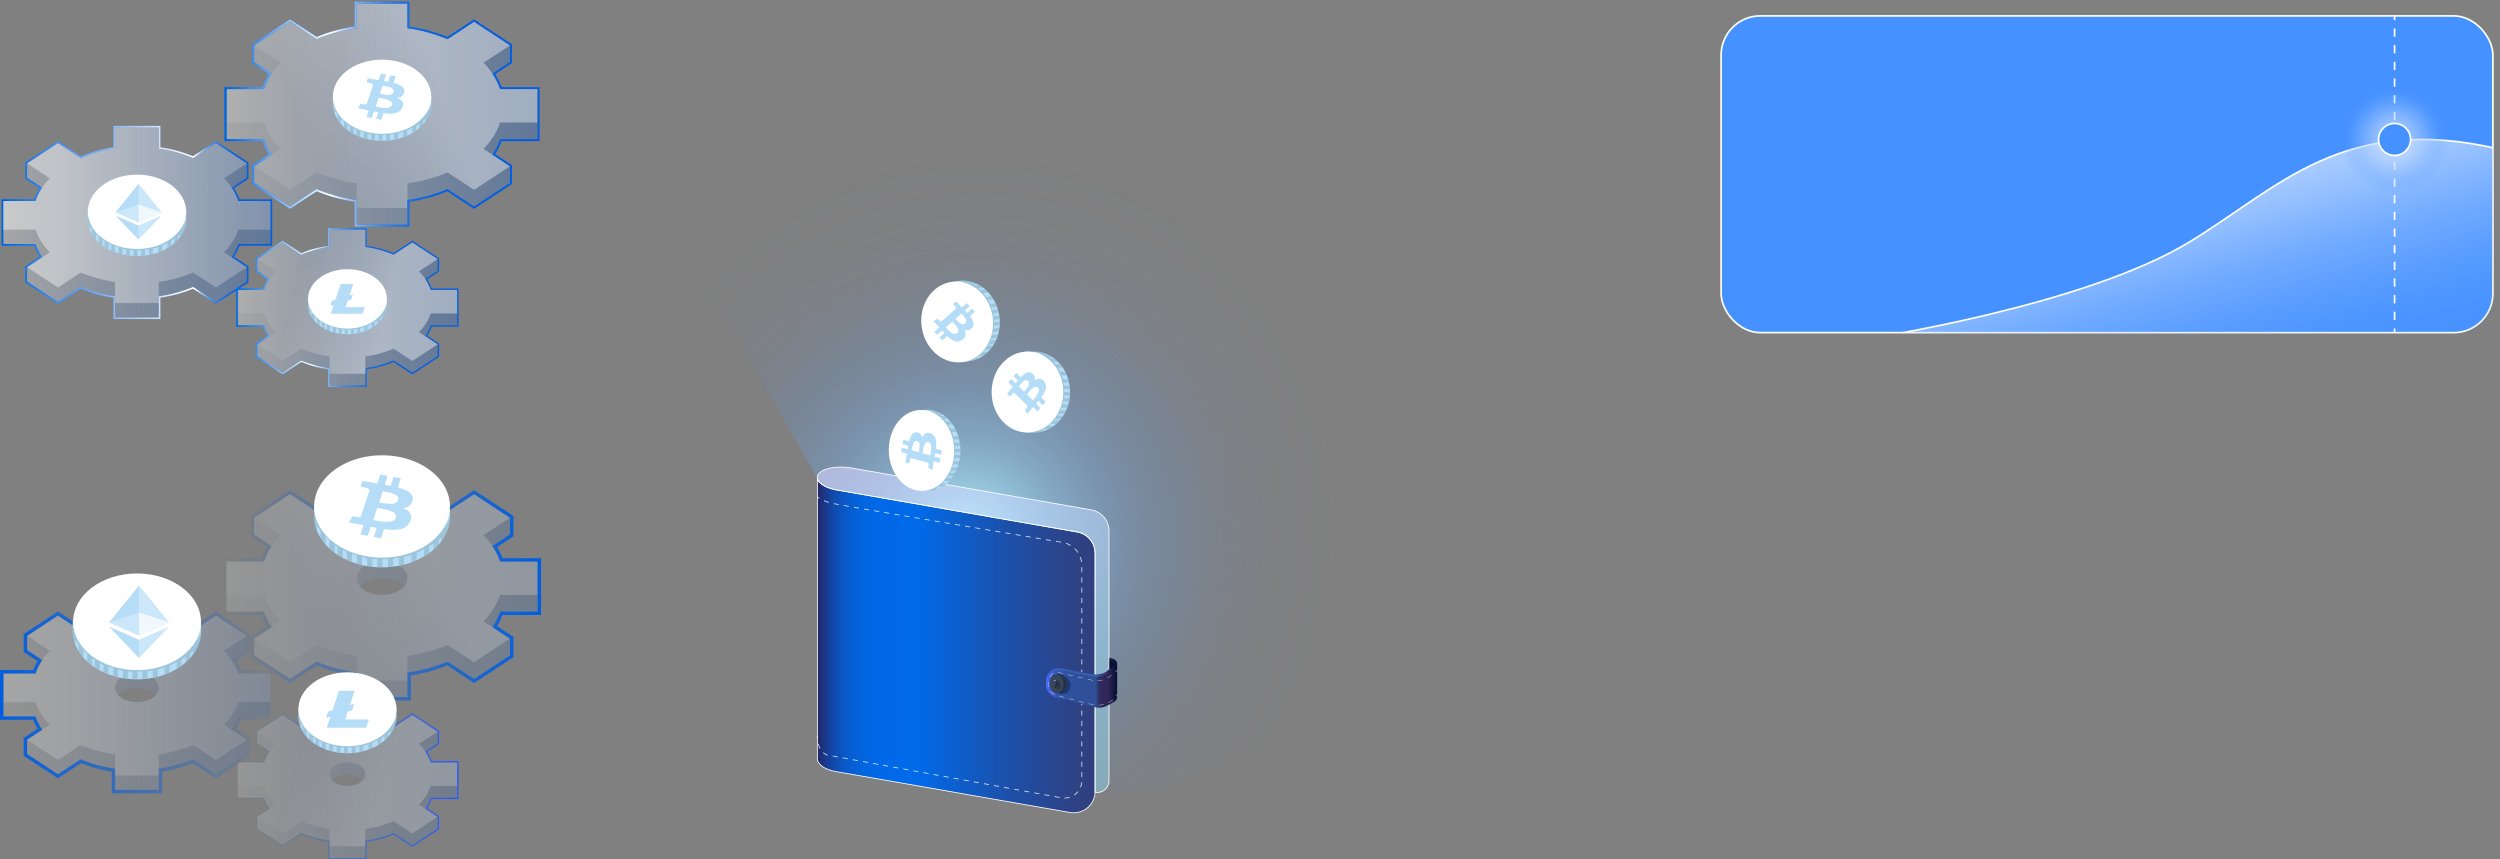 <svg id="e3f714d7-d411-484e-a3c8-1eb7183e7636" data-name="Слой 1" xmlns="http://www.w3.org/2000/svg" xmlns:xlink="http://www.w3.org/1999/xlink" viewBox="0 0 1473.699 506.59">
  <rect x="0" y="0" width="1473.699" height="506.59" fill="#808080" stroke="none"/>
  <defs>
    <linearGradient id="fe512b0f-2539-444f-8edb-809d0d7cd032" data-name="Безымянный градиент 22" x1="7.06" y1="149.465" x2="166.511" y2="149.465" gradientUnits="userSpaceOnUse">
      <stop offset="0" stop-color="#009ee2"/>
      <stop offset="0.037" stop-color="#009be2" stop-opacity="0.951"/>
      <stop offset="0.306" stop-color="#0085e2" stop-opacity="0.617"/>
      <stop offset="0.546" stop-color="#0075e2" stop-opacity="0.352"/>
      <stop offset="0.749" stop-color="#0068e2" stop-opacity="0.161"/>
      <stop offset="0.907" stop-color="#0061e2" stop-opacity="0.044"/>
      <stop offset="1" stop-color="#005ee2" stop-opacity="0"/>
    </linearGradient>
    <linearGradient id="a4527f68-a7eb-4092-99f4-cd6d768640b0" data-name="Безымянный градиент 75" x1="7.06" y1="149.465" x2="166.511" y2="149.465" gradientUnits="userSpaceOnUse">
      <stop offset="0" stop-color="#005ee2"/>
      <stop offset="0.714" stop-color="#fff"/>
      <stop offset="0.716" stop-color="#f6f9fe"/>
      <stop offset="0.728" stop-color="#c8dcf9"/>
      <stop offset="0.741" stop-color="#9dc1f4"/>
      <stop offset="0.755" stop-color="#77a9f0"/>
      <stop offset="0.77" stop-color="#5795ec"/>
      <stop offset="0.787" stop-color="#3b84e9"/>
      <stop offset="0.805" stop-color="#2576e6"/>
      <stop offset="0.828" stop-color="#146be4"/>
      <stop offset="0.855" stop-color="#0963e3"/>
      <stop offset="0.893" stop-color="#025fe2"/>
      <stop offset="1" stop-color="#005ee2"/>
    </linearGradient>
    <linearGradient id="a59b2334-b74b-4e2f-95c8-f11f2f9eeb66" data-name="Безымянный градиент 12" x1="8.086" y1="149.465" x2="165.537" y2="149.465" gradientUnits="userSpaceOnUse">
      <stop offset="0" stop-color="#fff"/>
      <stop offset="1" stop-color="#005ee2" stop-opacity="0.8"/>
    </linearGradient>
    <linearGradient id="efd7e2b0-03f0-4b0e-b46a-6f173cf52c1f" data-name="Безымянный градиент 46" x1="219.391" y1="145.818" x2="-24.829" y2="144.763" gradientUnits="userSpaceOnUse">
      <stop offset="0" stop-color="#f5f5f5" stop-opacity="0.3"/>
      <stop offset="0.716" stop-color="#fff"/>
    </linearGradient>
    <linearGradient id="f15fb349-5bc3-4f91-b53a-e467d35c810f" x1="139.581" y1="85.589" x2="322.974" y2="85.589" xlink:href="#a59b2334-b74b-4e2f-95c8-f11f2f9eeb66"/>
    <linearGradient id="ef251a3e-66e3-4d97-838c-ab2c62e73732" x1="189.033" y1="97.525" x2="293.472" y2="55.855" xlink:href="#efd7e2b0-03f0-4b0e-b46a-6f173cf52c1f"/>
    <linearGradient id="f0ce3414-cf7a-4454-a392-16539b925a3d" x1="138.416" y1="85.589" x2="324.139" y2="85.589" xlink:href="#fe512b0f-2539-444f-8edb-809d0d7cd032"/>
    <linearGradient id="e468c78f-9f32-4902-882f-234c5aada5bd" data-name="Безымянный градиент 35" x1="138.416" y1="85.589" x2="324.139" y2="85.589" gradientUnits="userSpaceOnUse">
      <stop offset="0" stop-color="#005ee2"/>
      <stop offset="0.338" stop-color="#fff"/>
      <stop offset="0.343" stop-color="#f6f9fe"/>
      <stop offset="0.37" stop-color="#c8dcf9"/>
      <stop offset="0.4" stop-color="#9dc1f4"/>
      <stop offset="0.432" stop-color="#77a9f0"/>
      <stop offset="0.467" stop-color="#5795ec"/>
      <stop offset="0.506" stop-color="#3b84e9"/>
      <stop offset="0.55" stop-color="#2576e6"/>
      <stop offset="0.601" stop-color="#146be4"/>
      <stop offset="0.665" stop-color="#0963e3"/>
      <stop offset="0.753" stop-color="#025fe2"/>
      <stop offset="1" stop-color="#005ee2"/>
    </linearGradient>
    <linearGradient id="a3efed9b-1b2e-45cb-bae0-c13bbc3119e4" x1="145.397" y1="199.63" x2="276.359" y2="199.63" xlink:href="#fe512b0f-2539-444f-8edb-809d0d7cd032"/>
    <linearGradient id="b8becaa0-acb9-499a-81ec-7bb0b21aa833" x1="146.218" y1="199.63" x2="275.537" y2="199.63" xlink:href="#a59b2334-b74b-4e2f-95c8-f11f2f9eeb66"/>
    <linearGradient id="aa00a55f-ed8f-4b37-baa4-c8f01f6dc553" x1="145.397" y1="199.63" x2="276.359" y2="199.63" xlink:href="#e468c78f-9f32-4902-882f-234c5aada5bd"/>
    <linearGradient id="e0e8d874-0d3c-4a27-93c6-89e5450ab661" data-name="Безымянный градиент 58" x1="171.492" y1="185.141" x2="233.734" y2="202.548" gradientUnits="userSpaceOnUse">
      <stop offset="0.144" stop-color="#f5f5f5" stop-opacity="0.2"/>
      <stop offset="1" stop-color="#fff"/>
    </linearGradient>
    <clipPath id="b4b23baf-832f-4a20-81d7-22d6e821e855" transform="translate(-6.077 -18.313)">
      <path d="M260.255,74.205l-1.101-.785c-2.426-6.334-8.546-11.487-16.495-14.039l-1.484-1.367-3.808.108a38.288,38.288,0,0,0-6.063-.482c-12.671,0-23.435,6.126-27.379,14.661l-1.613,2.807v4.991l.023.073c.481,11.748,13.261,21.161,28.969,21.161,16.013,0,28.992-9.78,28.992-21.846Z" style="fill: none"/>
    </clipPath>
    <clipPath id="be1d6284-2a60-4756-86bc-98b6d6f256e3" transform="translate(-6.077 -18.313)">
      <path d="M115.859,142.028l-1.105-.788c-2.435-6.358-8.577-11.529-16.556-14.091l-1.49-1.372-3.822.108a38.428,38.428,0,0,0-6.085-.484c-12.717,0-23.521,6.149-27.48,14.714l-1.619,2.817v5.009l.023.074C58.208,159.808,71.035,169.255,86.801,169.255c16.072,0,29.099-9.816,29.099-21.927Z" style="fill: none"/>
    </clipPath>
    <clipPath id="b8d09740-2f84-4f5e-b1ae-0421dc7e0dd1" transform="translate(-6.077 -18.313)">
      <path d="M234.095,193.596l-.883-.629c-1.944-5.077-6.85-9.207-13.222-11.253l-1.19-1.095-3.053.086a30.689,30.689,0,0,0-4.86-.386c-10.156,0-18.784,4.91-21.946,11.751l-1.293,2.25v4l.018.059c.386,9.417,10.63,16.962,23.22,16.962,12.835,0,23.239-7.839,23.239-17.511Z" style="fill: none"/>
    </clipPath>
    <linearGradient id="fd651e7f-dd2e-4407-99a7-6579e9ca00fa" x1="8.077" y1="427.971" x2="165.528" y2="427.971" xlink:href="#a59b2334-b74b-4e2f-95c8-f11f2f9eeb66"/>
    <linearGradient id="ac252044-3cdd-4ad8-b330-90624ecc5e6c" x1="219.382" y1="424.323" x2="-24.838" y2="423.268" xlink:href="#efd7e2b0-03f0-4b0e-b46a-6f173cf52c1f"/>
    <linearGradient id="a334a158-1146-4446-a988-0003dd9c300c" x1="139.572" y1="364.094" x2="322.965" y2="364.094" xlink:href="#a59b2334-b74b-4e2f-95c8-f11f2f9eeb66"/>
    <linearGradient id="e9fa3333-80ad-42b0-993f-6814c4626f5f" x1="189.024" y1="376.031" x2="293.463" y2="334.36" xlink:href="#efd7e2b0-03f0-4b0e-b46a-6f173cf52c1f"/>
    <linearGradient id="e630259a-253f-4246-9def-c8109e465738" x1="146.209" y1="478.136" x2="275.528" y2="478.136" xlink:href="#a59b2334-b74b-4e2f-95c8-f11f2f9eeb66"/>
    <linearGradient id="ebb192fc-da45-4f14-8acc-f05d967eaf69" x1="171.483" y1="463.647" x2="233.725" y2="481.053" xlink:href="#e0e8d874-0d3c-4a27-93c6-89e5450ab661"/>
    <linearGradient id="e204fabf-aa48-4051-af88-bb78583b57d0" data-name="Безымянный градиент 70" x1="137.61" y1="364.094" x2="325.003" y2="364.094" gradientUnits="userSpaceOnUse">
      <stop offset="0" stop-color="#005ee2" stop-opacity="0"/>
      <stop offset="1" stop-color="#005ee2"/>
    </linearGradient>
    <linearGradient id="a0667fb9-faa9-48af-a001-397f4e90519e" x1="167.528" y1="427.971" x2="6.077" y2="427.971" xlink:href="#e204fabf-aa48-4051-af88-bb78583b57d0"/>
    <linearGradient id="b8f01d64-1e7d-4aa6-aef4-edcbffe591a1" data-name="Безымянный градиент 84" x1="145.397" y1="478.136" x2="276.358" y2="478.136" gradientUnits="userSpaceOnUse">
      <stop offset="0" stop-color="#005ee2" stop-opacity="0"/>
      <stop offset="0.085" stop-color="#025ee3" stop-opacity="0.039"/>
      <stop offset="0.229" stop-color="#065de6" stop-opacity="0.143"/>
      <stop offset="0.414" stop-color="#0e5deb" stop-opacity="0.312"/>
      <stop offset="0.634" stop-color="#185cf2" stop-opacity="0.547"/>
      <stop offset="0.879" stop-color="#255bfa" stop-opacity="0.843"/>
      <stop offset="1" stop-color="#2c5aff"/>
    </linearGradient>
    <clipPath id="af949d2b-ec67-41cd-af0d-afb4ef984d5c" transform="translate(-6.077 -18.313)">
      <path d="M271.258,315.303l-1.52-1.084c-3.348-8.743-11.796-15.856-22.769-19.379l-2.049-1.886-5.257.149a52.849,52.849,0,0,0-8.369-.665c-17.49,0-32.348,8.456-37.793,20.236l-2.226,3.875v6.889l.032.101c.665,16.217,18.305,29.21,39.987,29.21,22.103,0,40.019-13.5,40.019-30.155Z" style="fill: none"/>
    </clipPath>
    <clipPath id="e332098e-9cfc-4d47-9b8c-a92929cfb38e" transform="translate(-6.077 -18.313)">
      <path d="M124.566,383.378l-1.437-1.024c-3.165-8.264-11.149-14.987-21.522-18.317l-1.937-1.783-4.969.141a49.953,49.953,0,0,0-7.91-.629c-16.531,0-30.576,7.993-35.722,19.128L48.965,384.556v6.511l.03.096c.628,15.328,17.302,27.609,37.797,27.609,20.892,0,37.827-12.761,37.827-28.503Z" style="fill: none"/>
    </clipPath>
    <clipPath id="f96638ed-53c6-454e-bc67-4774fdad0c98" transform="translate(-6.077 -18.313)">
      <path d="M239.741,435.287l-1.098-.783c-2.418-6.315-8.519-11.452-16.445-13.996l-1.48-1.362-3.797.108a38.169,38.169,0,0,0-6.044-.481c-12.632,0-23.363,6.107-27.296,14.616l-1.608,2.798v4.975l.023.073c.48,11.712,13.221,21.096,28.88,21.096,15.964,0,28.903-9.75,28.903-21.779Z" style="fill: none"/>
    </clipPath>
    <clipPath id="bb36c072-3ff7-40d2-8cc6-3e875a2a5e72" transform="translate(-6.077 -18.313)">
      <rect id="a507e0ce-6b85-4655-9dc0-ec6b184c595d" data-name="SVGID" x="1020.639" y="27.676" width="454.945" height="186.725" rx="22.154" style="fill: none"/>
    </clipPath>
    <linearGradient id="e85ed9c7-4d7d-4b02-ab44-7c93a70a8af7" data-name="Безымянный градиент 3" x1="1321.741" y1="265.439" x2="1284.957" y2="137.161" gradientUnits="userSpaceOnUse">
      <stop offset="0" stop-color="#4591ff" stop-opacity="0"/>
      <stop offset="0.486" stop-color="#92beff" stop-opacity="0.368"/>
      <stop offset="0.835" stop-color="#c4dcff" stop-opacity="0.607"/>
      <stop offset="1" stop-color="#d7e7ff" stop-opacity="0.7"/>
    </linearGradient>
    <radialGradient id="ad288f4a-8284-422f-8616-1b7b18a6ceba" data-name="Безымянный градиент 2" cx="1411.553" cy="82.204" r="31.581" gradientUnits="userSpaceOnUse">
      <stop offset="0" stop-color="#d7e7ff" stop-opacity="0.7"/>
      <stop offset="0.137" stop-color="#d3e5ff" stop-opacity="0.682"/>
      <stop offset="0.287" stop-color="#c9deff" stop-opacity="0.631"/>
      <stop offset="0.444" stop-color="#b7d4ff" stop-opacity="0.544"/>
      <stop offset="0.606" stop-color="#9dc5ff" stop-opacity="0.424"/>
      <stop offset="0.77" stop-color="#7db2ff" stop-opacity="0.268"/>
      <stop offset="0.936" stop-color="#569bff" stop-opacity="0.081"/>
      <stop offset="1" stop-color="#4591ff" stop-opacity="0"/>
    </radialGradient>
    <radialGradient id="a439744d-3c03-41e2-87ff-85385fdeb806" data-name="Безымянный градиент 48" cx="572.85" cy="342.043" r="236.298" gradientTransform="translate(49.237 736.069) rotate(-66.015) scale(1 0.93)" gradientUnits="userSpaceOnUse">
      <stop offset="0.025" stop-color="#c2ffff"/>
      <stop offset="0.062" stop-color="#b8f6ff" stop-opacity="0.92"/>
      <stop offset="0.167" stop-color="#9ddfff" stop-opacity="0.707"/>
      <stop offset="0.277" stop-color="#86caff" stop-opacity="0.518"/>
      <stop offset="0.388" stop-color="#72b8ff" stop-opacity="0.359"/>
      <stop offset="0.501" stop-color="#62aaff" stop-opacity="0.229"/>
      <stop offset="0.617" stop-color="#559fff" stop-opacity="0.128"/>
      <stop offset="0.736" stop-color="#4c97ff" stop-opacity="0.056"/>
      <stop offset="0.86" stop-color="#4793ff" stop-opacity="0.014"/>
      <stop offset="1" stop-color="#4591ff" stop-opacity="0"/>
    </radialGradient>
    <linearGradient id="b7985bdd-9a72-4a05-9ea0-5428c5f6ade4" data-name="Безымянный градиент 99" x1="487.9" y1="398.624" x2="651.602" y2="398.624" gradientUnits="userSpaceOnUse">
      <stop offset="0" stop-color="#242463"/>
      <stop offset="0.007" stop-color="#212a6e"/>
      <stop offset="0.031" stop-color="#183b8f"/>
      <stop offset="0.059" stop-color="#114aab"/>
      <stop offset="0.089" stop-color="#0a56c2"/>
      <stop offset="0.124" stop-color="#065fd4"/>
      <stop offset="0.166" stop-color="#0265e0"/>
      <stop offset="0.224" stop-color="#0169e7"/>
      <stop offset="0.362" stop-color="#006ae9"/>
      <stop offset="0.427" stop-color="#0665dc"/>
      <stop offset="0.69" stop-color="#1d50a9"/>
      <stop offset="0.889" stop-color="#2c448a"/>
      <stop offset="1" stop-color="#313f7e"/>
    </linearGradient>
    <linearGradient id="b899ed23-a04a-426a-93f3-c9036cc37023" data-name="Безымянный градиент 112" x1="625.129" y1="493.694" x2="562.421" y2="275.006" gradientUnits="userSpaceOnUse">
      <stop offset="0" stop-color="#94e8ff" stop-opacity="0.4"/>
      <stop offset="0.386" stop-color="#aae1ff" stop-opacity="0.469"/>
      <stop offset="1" stop-color="#d5d4ff" stop-opacity="0.6"/>
    </linearGradient>
    <clipPath id="a1d8e69f-e628-4594-b1e9-523ded46b181" transform="translate(-6.077 -18.313)">
      <path d="M547.583,260.055l-.665.926c-5.524,2.16-9.917,7.326-11.973,13.927l-1.168,1.256.188,3.128a29.409,29.409,0,0,0-.277,4.996c.31,10.415,5.973,19.103,13.593,22.121l2.514,1.252,4.399-.131.064-.021c10.345-.704,18.33-11.456,17.946-24.368-.392-13.162-9.331-23.575-19.967-23.259Z" style="fill: none"/>
    </clipPath>
    <clipPath id="fa755630-39a7-45bb-b327-f17370020958" transform="translate(-6.077 -18.313)">
      <path d="M610.955,225.593l-.77.896a22.235,22.235,0,0,0-13.735,13.387l-1.336,1.203.063,3.133a26.924,26.924,0,0,0-.531,4.979c-.136,10.419,5.664,19.348,13.863,22.699l2.693,1.362,4.819.063.071-.018c11.35-.247,20.577-10.637,20.746-23.554.172-13.167-9.133-23.964-20.784-24.116Z" style="fill: none"/>
    </clipPath>
    <clipPath id="e4f2a056-1543-4847-9f26-d19eb26faa79" transform="translate(-6.077 -18.313)">
      <path d="M565.88,184.709l-.623,1.003a22.235,22.235,0,0,0-11.515,15.338l-1.135,1.394.544,3.086a26.923,26.923,0,0,0,.241,5.002c1.466,10.316,8.569,18.248,17.185,20.3l2.871.932,4.772-.678.067-.029c11.177-1.988,18.699-13.672,16.882-26.461-1.853-13.037-12.706-22.276-24.243-20.637Z" style="fill: none"/>
    </clipPath>
    <linearGradient id="eba359c2-5d2a-4a3c-ade9-82ccf5838b92" data-name="Безымянный градиент 158" x1="622.681" y1="420.686" x2="664.615" y2="420.686" gradientUnits="userSpaceOnUse">
      <stop offset="0" stop-color="#456aff"/>
      <stop offset="0.024" stop-color="#4266ef"/>
      <stop offset="0.074" stop-color="#3c5fd4"/>
      <stop offset="0.132" stop-color="#375abe"/>
      <stop offset="0.198" stop-color="#3355ad"/>
      <stop offset="0.28" stop-color="#3152a1"/>
      <stop offset="0.394" stop-color="#2f509a"/>
      <stop offset="0.701" stop-color="#2f5098"/>
      <stop offset="0.702" stop-color="#2f4f97"/>
      <stop offset="0.718" stop-color="#2f4180"/>
      <stop offset="0.736" stop-color="#2f356f"/>
      <stop offset="0.759" stop-color="#2f2d62"/>
      <stop offset="0.789" stop-color="#2f285b"/>
      <stop offset="0.86" stop-color="#2f2759"/>
      <stop offset="0.904" stop-color="#25214f"/>
      <stop offset="0.98" stop-color="#091336"/>
      <stop offset="1" stop-color="#000e2e"/>
    </linearGradient>
  </defs>
  <title>contract</title>
  <g>
    <path d="M99.643,93.525v12.457a80.752,80.752,0,0,1,20.293,5.53l13.422-8.818,18.183,11.946v8.44l-8.915,5.857a31.328,31.328,0,0,1,3.916,7.861h18.969v25.335H146.539a31.327,31.327,0,0,1-3.91,7.849l8.915,5.858v8.44L133.361,196.225l-13.419-8.816A80.747,80.747,0,0,1,99.643,192.941v12.464H73.928V192.941a80.75,80.75,0,0,1-20.3-5.532l-13.415,8.814L22.031,184.276V175.836l8.912-5.855a31.329,31.329,0,0,1-3.91-7.849H8.06V136.798H27.03a31.328,31.328,0,0,1,3.916-7.861l-8.919-5.86V114.637l18.183-11.946,13.426,8.821a80.752,80.752,0,0,1,20.293-5.53V93.525H99.643M86.796,153.685c4.752,0,8.892-1.7,11.114-4.22-2.222-2.52-6.362-4.22-11.114-4.22s-8.891,1.7-11.114,4.22c2.222,2.52,6.362,4.22,11.114,4.22M100.643,92.525H72.928V105.117A81.45,81.45,0,0,0,53.739,110.383L40.759,101.855l-.549-.361-.549.361L21.478,113.801l-.451.296v9.519l.451.296,8.082,5.31a32.302,32.302,0,0,0-3.247,6.575H7.06v27.335h19.256a32.304,32.304,0,0,0,3.241,6.562l-8.075,5.306-.451.296v9.519l.451.296,18.183,11.946.549.361.549-.361,12.97-8.521a81.441,81.441,0,0,0,19.196,5.269v12.599H100.643v-12.599a81.437,81.437,0,0,0,19.196-5.269l12.973,8.524.549.361.549-.361,18.183-11.946.451-.296v-9.519l-.451-.296-8.079-5.308a32.3,32.3,0,0,0,3.241-6.562h19.256V135.798H147.258a32.301,32.301,0,0,0-3.247-6.575l8.078-5.308.451-.296V114.1l-.451-.296-18.183-11.946-.549-.361-.549.361L119.832,110.383a81.452,81.452,0,0,0-19.189-5.266V92.525ZM77.088,149.465c2.218-2.004,5.836-3.22,9.708-3.22s7.491,1.216,9.708,3.22c-2.218,2.004-5.836,3.22-9.708,3.22s-7.49-1.216-9.708-3.22Z" transform="translate(-6.077 -18.313)" style="fill: url(#fe512b0f-2539-444f-8edb-809d0d7cd032)"/>
    <path d="M99.643,93.525v12.457a80.752,80.752,0,0,1,20.293,5.53l13.422-8.818,18.183,11.946v8.44l-8.915,5.857a31.328,31.328,0,0,1,3.916,7.861h18.969v25.335H146.539a31.327,31.327,0,0,1-3.91,7.849l8.915,5.858v8.44L133.361,196.225l-13.419-8.816A80.747,80.747,0,0,1,99.643,192.941v12.464H73.928V192.941a80.75,80.75,0,0,1-20.3-5.532l-13.415,8.814L22.031,184.276V175.836l8.912-5.855a31.329,31.329,0,0,1-3.91-7.849H8.06V136.798H27.03a31.328,31.328,0,0,1,3.916-7.861l-8.919-5.86V114.637l18.183-11.946,13.426,8.821a80.752,80.752,0,0,1,20.293-5.53V93.525H99.643M86.796,153.685c4.752,0,8.892-1.7,11.114-4.22-2.222-2.52-6.362-4.22-11.114-4.22s-8.891,1.7-11.114,4.22c2.222,2.52,6.362,4.22,11.114,4.22M100.643,92.525H72.928V105.117A81.45,81.45,0,0,0,53.739,110.383L40.759,101.855l-.549-.361-.549.361L21.478,113.801l-.451.296v9.519l.451.296,8.082,5.31a32.302,32.302,0,0,0-3.247,6.575H7.06v27.335h19.256a32.304,32.304,0,0,0,3.241,6.562l-8.075,5.306-.451.296v9.519l.451.296,18.183,11.946.549.361.549-.361,12.97-8.521a81.441,81.441,0,0,0,19.196,5.269v12.599H100.643v-12.599a81.437,81.437,0,0,0,19.196-5.269l12.973,8.524.549.361.549-.361,18.183-11.946.451-.296v-9.519l-.451-.296-8.079-5.308a32.3,32.3,0,0,0,3.241-6.562h19.256V135.798H147.258a32.301,32.301,0,0,0-3.247-6.575l8.078-5.308.451-.296V114.1l-.451-.296-18.183-11.946-.549-.361-.549.361L119.832,110.383a81.452,81.452,0,0,0-19.189-5.266V92.525ZM77.088,149.465c2.218-2.004,5.836-3.22,9.708-3.22s7.491,1.216,9.708,3.22c-2.218,2.004-5.836,3.22-9.708,3.22s-7.49-1.216-9.708-3.22Z" transform="translate(-6.077 -18.313)" style="fill: url(#a4527f68-a7eb-4092-99f4-cd6d768640b0)"/>
    <path d="M146.568,136.798a31.328,31.328,0,0,0-3.916-7.861l8.915-5.857v-8.44l-18.183-11.946-13.422,8.818a80.752,80.752,0,0,0-20.293-5.53V93.525H73.954v12.457a80.752,80.752,0,0,0-20.293,5.53l-13.426-8.821L22.053,114.637v8.44l8.919,5.86a31.328,31.328,0,0,0-3.916,7.861H8.086v25.335H27.058a31.329,31.329,0,0,0,3.91,7.849l-8.912,5.855v8.44l18.183,11.946,13.415-8.814A80.75,80.75,0,0,0,73.954,192.941V205.405h25.714V192.941a80.747,80.747,0,0,0,20.3-5.532l13.419,8.816,18.183-11.946v-8.44l-8.915-5.858a31.327,31.327,0,0,0,3.91-7.849h18.972V136.798ZM86.822,145.245c4.752,0,8.892,1.7,11.114,4.22-2.222,2.52-6.362,4.22-11.114,4.22s-8.891-1.7-11.114-4.22C77.931,146.945,82.07,145.245,86.822,145.245Z" transform="translate(-6.077 -18.313)" style="opacity: 0.3;fill: url(#a59b2334-b74b-4e2f-95c8-f11f2f9eeb66)"/>
    <path d="M165.527,153.692V136.798H146.558a34.334,34.334,0,0,0-8.422-13.341l13.421-8.818L133.374,102.693l-13.422,8.818a80.753,80.753,0,0,0-20.293-5.53V93.525H73.945v12.457a80.753,80.753,0,0,0-20.293,5.53L40.226,102.691,22.043,114.637l13.425,8.82a34.333,34.333,0,0,0-8.422,13.341H8.077V153.692H27.049a34.334,34.334,0,0,0,8.415,13.329L22.047,175.836l18.183,11.946,13.415-8.814a80.749,80.749,0,0,0,20.3,5.532v12.464h25.714V184.501a80.749,80.749,0,0,0,20.3-5.532l13.419,8.816,18.183-11.946-13.42-8.817a34.334,34.334,0,0,0,8.415-13.329ZM86.813,153.685c-7.095,0-12.846-3.779-12.846-8.44s5.751-8.44,12.846-8.44,12.846,3.779,12.846,8.44S93.908,153.685,86.813,153.685Z" transform="translate(-6.077 -18.313)" style="opacity: 0.4;fill: url(#efd7e2b0-03f0-4b0e-b46a-6f173cf52c1f)"/>
    <g>
      <path d="M300.879,70.834a36.49,36.49,0,0,0-4.561-9.156l10.384-6.822V45.025L285.523,31.11,269.89,41.382A94.057,94.057,0,0,0,246.253,34.941V20.432H216.302V34.941a94.057,94.057,0,0,0-23.637,6.441L177.027,31.108,155.849,45.022v9.831L166.237,61.678a36.49,36.49,0,0,0-4.561,9.156H139.581v29.509h22.098a36.491,36.491,0,0,0,4.554,9.142l-10.38,6.82v9.831L177.032,140.05,192.658,129.784a94.055,94.055,0,0,0,23.644,6.444v14.518H246.253v-14.518a94.051,94.051,0,0,0,23.644-6.444l15.63,10.269L306.706,126.139v-9.831l-10.384-6.823a36.489,36.489,0,0,0,4.554-9.142H322.974v-29.509Zm-69.589,9.839c5.535,0,10.357,1.98,12.945,4.915-2.588,2.936-7.41,4.915-12.945,4.915s-10.357-1.98-12.945-4.915C220.934,82.653,225.755,80.673,231.29,80.673Z" transform="translate(-6.077 -18.313)" style="opacity: 0.3;fill: url(#f15fb349-5bc3-4f91-b53a-e467d35c810f)"/>
      <path d="M322.987,90.512V70.834H300.892a39.991,39.991,0,0,0-9.81-15.539l15.632-10.27L285.536,31.11,269.902,41.382A94.059,94.059,0,0,0,246.266,34.941V20.432H216.315V34.941A94.059,94.059,0,0,0,192.678,41.382L177.04,31.107,155.862,45.022,171.498,55.295a39.99,39.99,0,0,0-9.81,15.539H139.594V90.512h22.098a39.992,39.992,0,0,0,9.802,15.525l-15.627,10.267,21.179,13.915,15.626-10.266a94.054,94.054,0,0,0,23.644,6.444v14.518h29.951V126.397a94.053,94.053,0,0,0,23.644-6.444l15.63,10.269,21.179-13.915-15.631-10.27a39.991,39.991,0,0,0,9.802-15.525ZM231.303,90.504c-8.264,0-14.963-4.401-14.963-9.831s6.699-9.831,14.963-9.831,14.963,4.401,14.963,9.831S239.567,90.504,231.303,90.504Z" transform="translate(-6.077 -18.313)" style="opacity: 0.4;fill: url(#ef251a3e-66e3-4d97-838c-ab2c62e73732)"/>
      <path d="M246.253,20.432V34.949a94.054,94.054,0,0,1,23.644,6.444l15.626-10.266,21.179,13.915v9.831l-10.38,6.82a36.491,36.491,0,0,1,4.554,9.142H322.974v29.509H300.879a36.49,36.49,0,0,1-4.561,9.156l10.388,6.825v9.831l-21.179,13.915-15.638-10.274a94.056,94.056,0,0,1-23.637,6.441v14.509H216.302V136.236a94.057,94.057,0,0,1-23.637-6.441l-15.633,10.271L155.853,126.152v-9.831l10.384-6.822a36.489,36.489,0,0,1-4.561-9.156H139.581v-29.509h22.098a36.489,36.489,0,0,1,4.555-9.142l-10.384-6.823V45.039l21.179-13.915,15.63,10.269a94.051,94.051,0,0,1,23.644-6.444V20.432h29.951M231.265,90.504c5.535,0,10.357-1.98,12.945-4.915-2.588-2.936-7.41-4.915-12.945-4.915s-10.357,1.98-12.945,4.915c2.588,2.936,7.41,4.915,12.945,4.915m16.153-71.237H215.137V33.942a94.859,94.859,0,0,0-22.359,6.137l-15.111-9.928-.64-.42-.64.42L155.209,44.065l-.525.345V55.498l.525.345,9.41,6.183a37.621,37.621,0,0,0-3.775,7.644H138.416V101.508h22.426a37.625,37.625,0,0,0,3.782,7.658l-9.409,6.182-.525.345v11.087l.525.345,21.179,13.915.64.42.64-.42,15.114-9.93a94.871,94.871,0,0,0,22.351,6.134v14.667h32.281V137.244a94.87,94.87,0,0,0,22.351-6.134l15.119,9.933.64.42.64-.42,21.179-13.915.525-.345V115.696l-.525-.345-9.414-6.185a37.625,37.625,0,0,0,3.782-7.658H324.139V69.669H301.71a37.629,37.629,0,0,0-3.775-7.644L307.341,55.846l.525-.345V44.413l-.525-.345L286.162,30.154l-.64-.42-.64.42-15.107,9.925a94.862,94.862,0,0,0-22.359-6.137V19.267ZM219.957,85.589c2.583-2.334,6.798-3.751,11.308-3.751s8.725,1.417,11.308,3.751c-2.583,2.334-6.798,3.751-11.308,3.751s-8.725-1.417-11.308-3.751Z" transform="translate(-6.077 -18.313)" style="fill: url(#f0ce3414-cf7a-4454-a392-16539b925a3d)"/>
      <path d="M246.253,20.432V34.941a94.057,94.057,0,0,1,23.637,6.441l15.633-10.271,21.179,13.915v9.831L296.318,61.678a36.491,36.491,0,0,1,4.561,9.156H322.974v29.509H300.876a36.489,36.489,0,0,1-4.554,9.142l10.384,6.823v9.831l-21.179,13.915-15.63-10.269a94.051,94.051,0,0,1-23.644,6.444v14.517H216.302V136.228a94.054,94.054,0,0,1-23.644-6.444L177.032,140.05l-21.179-13.915v-9.831l10.38-6.82a36.491,36.491,0,0,1-4.555-9.142H139.581v-29.509h22.095A36.489,36.489,0,0,1,166.237,61.678l-10.388-6.825V45.022l21.179-13.915,15.638,10.274A94.058,94.058,0,0,1,216.302,34.941V20.432H246.253M231.29,90.504c5.535,0,10.357-1.98,12.945-4.915-2.588-2.936-7.41-4.915-12.945-4.915s-10.357,1.98-12.945,4.915c2.588,2.936,7.41,4.915,12.945,4.915m16.128-71.237H215.137V33.934a94.87,94.87,0,0,0-22.351,6.134L177.667,30.134l-.64-.42-.64.42L155.209,44.049l-.525.345V55.481l.525.345,9.414,6.185a37.622,37.622,0,0,0-3.782,7.658H138.416V101.508h22.429a37.627,37.627,0,0,0,3.775,7.644l-9.406,6.18-.525.345v11.088l.525.345L176.392,141.024l.64.42.64-.42,15.107-9.925a94.859,94.859,0,0,0,22.359,6.137v14.675h32.281V137.235a94.855,94.855,0,0,0,22.359-6.137l15.111,9.928.64.42.64-.42L307.346,127.112l.525-.345V115.679l-.525-.345-9.41-6.183A37.619,37.619,0,0,0,301.71,101.508H324.139V69.669H301.713a37.625,37.625,0,0,0-3.782-7.658l9.41-6.182.525-.345V44.397l-.525-.345L286.162,30.137l-.64-.42-.64.42-15.114,9.93a94.87,94.87,0,0,0-22.351-6.134V19.267ZM219.982,85.589c2.583-2.334,6.798-3.751,11.308-3.751s8.725,1.417,11.308,3.751c-2.583,2.334-6.798,3.751-11.308,3.751s-8.725-1.417-11.308-3.751Z" transform="translate(-6.077 -18.313)" style="fill: url(#e468c78f-9f32-4902-882f-234c5aada5bd)"/>
    </g>
    <g>
      <path d="M221.438,153.685v10.237a66.322,66.322,0,0,1,16.673,4.544l11.018-7.239,14.934,9.812v6.932l-7.319,4.809a25.732,25.732,0,0,1,3.212,6.446h15.582v20.808H259.957a25.73,25.73,0,0,1-3.216,6.456l7.325,4.813v6.932l-14.934,9.812-11.027-7.245a66.324,66.324,0,0,1-16.667,4.542v10.231H200.318V235.344a66.324,66.324,0,0,1-16.667-4.542l-11.024,7.243-14.934-9.812V221.302l7.322-4.811a25.73,25.73,0,0,1-3.216-6.456H146.218v-20.808H161.8a25.73,25.73,0,0,1,3.212-6.446l-7.322-4.811V171.037l14.934-9.812,11.021,7.241a66.32,66.32,0,0,1,16.673-4.544v-10.237h21.12m-10.569,49.411c3.903,0,7.303-1.396,9.128-3.466-1.825-2.07-5.225-3.466-9.128-3.466s-7.303,1.396-9.128,3.466c1.825,2.07,5.225,3.466,9.128,3.466M222.259,152.864H199.496v10.348A66.888,66.888,0,0,0,183.73,167.539l-10.656-7.001-.451-.296-.451.296-14.934,9.812-.37.243v7.818l.37.243,6.636,4.36a26.521,26.521,0,0,0-2.662,5.39H145.397v22.451h15.813a26.53,26.53,0,0,0,2.667,5.4l-6.635,4.359-.37.243v7.818l.37.243,14.934,9.812.451.296.451-.296,10.658-7.002a66.898,66.898,0,0,0,15.761,4.325v10.342H222.259v-10.342a66.897,66.897,0,0,0,15.761-4.325l10.661,7.004.451.296.451-.296,14.934-9.812.37-.243v-7.818l-.37-.243-6.638-4.361a26.531,26.531,0,0,0,2.667-5.4h15.813V188.405H260.543a26.528,26.528,0,0,0-2.662-5.39l6.633-4.358.37-.243v-7.818l-.37-.243-14.934-9.812-.451-.296-.451.296-10.652,6.999a66.891,66.891,0,0,0-15.766-4.327v-10.348Zm-19.364,46.766a13.343,13.343,0,0,1,15.948,0,13.343,13.343,0,0,1-15.948,0Z" transform="translate(-6.077 -18.313)" style="fill: url(#a3efed9b-1b2e-45cb-bae0-c13bbc3119e4)"/>
      <path d="M259.957,189.226a25.731,25.731,0,0,0-3.216-6.456l7.322-4.811V171.027l-14.934-9.812-11.024,7.243a66.324,66.324,0,0,0-16.667-4.542v-10.231h-21.12v10.231a66.324,66.324,0,0,0-16.667,4.542l-11.027-7.245-14.934,9.812V177.957l7.325,4.813a25.73,25.73,0,0,0-3.216,6.456H146.218V210.034h15.582a25.732,25.732,0,0,0,3.212,6.446l-7.319,4.809v6.932l14.934,9.812,11.018-7.239a66.323,66.323,0,0,0,16.673,4.544v10.237h21.12v-10.237a66.32,66.32,0,0,0,16.673-4.544l11.021,7.241,14.934-9.812v-6.932l-7.322-4.811a25.73,25.73,0,0,0,3.212-6.446h15.582V189.226Zm-49.07,6.938c3.903,0,7.303,1.396,9.128,3.466-1.825,2.07-5.225,3.466-9.128,3.466s-7.303-1.396-9.128-3.466C203.584,197.56,206.984,196.164,210.887,196.164Z" transform="translate(-6.077 -18.313)" style="opacity: 0.3;fill: url(#b8becaa0-acb9-499a-81ec-7bb0b21aa833)"/>
      <path d="M221.438,153.685v10.231a66.324,66.324,0,0,1,16.667,4.542l11.024-7.243,14.934,9.812v6.932l-7.322,4.811a25.73,25.73,0,0,1,3.216,6.456h15.58v20.808H259.955a25.73,25.73,0,0,1-3.212,6.446l7.322,4.811v6.932l-14.934,9.812-11.021-7.241a66.32,66.32,0,0,1-16.673,4.544v10.237h-21.12v-10.237a66.324,66.324,0,0,1-16.673-4.544l-11.018,7.239-14.934-9.812v-6.932l7.319-4.809a25.732,25.732,0,0,1-3.212-6.446H146.218v-20.808h15.58a25.73,25.73,0,0,1,3.216-6.456l-7.325-4.813v-6.932l14.934-9.812,11.027,7.245a66.322,66.322,0,0,1,16.667-4.542V153.685h21.12m-10.551,49.411c3.903,0,7.303-1.396,9.128-3.466-1.825-2.07-5.225-3.466-9.128-3.466s-7.303,1.396-9.128,3.466c1.825,2.07,5.225,3.466,9.128,3.466M222.259,152.864h-22.763v10.342a66.897,66.897,0,0,0-15.761,4.325l-10.661-7.004-.451-.296-.451.296-14.934,9.812-.37.243v7.818l.37.243,6.638,4.361a26.529,26.529,0,0,0-2.667,5.4H145.397v22.451h15.816a26.53,26.53,0,0,0,2.662,5.39l-6.632,4.358-.37.243v7.818l.37.243,14.934,9.812.451.296.451-.296,10.652-6.999a66.892,66.892,0,0,0,15.766,4.327v10.348H222.259v-10.348a66.89,66.89,0,0,0,15.766-4.327l10.656,7.001.451.296.451-.296,14.934-9.812.37-.243v-7.818l-.37-.243-6.636-4.36a26.524,26.524,0,0,0,2.662-5.39h15.816V188.405H260.545a26.531,26.531,0,0,0-2.667-5.4l6.635-4.359.37-.243v-7.818l-.37-.243-14.934-9.812-.451-.296-.451.296L238.02,167.531a66.898,66.898,0,0,0-15.761-4.325v-10.342Zm-19.346,46.766a13.343,13.343,0,0,1,15.948,0,13.343,13.343,0,0,1-15.948,0Z" transform="translate(-6.077 -18.313)" style="fill: url(#aa00a55f-ed8f-4b37-baa4-c8f01f6dc553)"/>
      <path d="M275.546,203.102v-13.876H259.966a28.199,28.199,0,0,0-6.917-10.957l11.023-7.242-14.934-9.812-11.024,7.243a66.325,66.325,0,0,0-16.667-4.542V153.685h-21.12V163.916a66.325,66.325,0,0,0-16.667,4.542l-11.027-7.245-14.934,9.812,11.026,7.244a28.199,28.199,0,0,0-6.917,10.957H146.227v13.876h15.582a28.2,28.2,0,0,0,6.912,10.948l-11.019,7.24,14.934,9.812,11.018-7.239a66.322,66.322,0,0,0,16.673,4.544v10.237h21.12v-10.237a66.321,66.321,0,0,0,16.673-4.544l11.021,7.241,14.934-9.812-11.022-7.242a28.2,28.2,0,0,0,6.912-10.948Zm-64.651-.006c-5.827,0-10.551-3.104-10.551-6.932s4.724-6.932,10.551-6.932,10.551,3.104,10.551,6.932S216.723,203.096,210.896,203.096Z" transform="translate(-6.077 -18.313)" style="opacity: 0.4;fill: url(#e0e8d874-0d3c-4a27-93c6-89e5450ab661)"/>
    </g>
    <g>
      <path d="M260.255,74.205l-1.101-.785c-2.426-6.334-8.546-11.487-16.495-14.039l-1.484-1.367-3.808.108a38.288,38.288,0,0,0-6.063-.482c-12.671,0-23.435,6.126-27.379,14.661l-1.613,2.807v4.991l.023.073c.481,11.748,13.261,21.161,28.969,21.161,16.013,0,28.992-9.78,28.992-21.846Z" transform="translate(-6.077 -18.313)" style="fill: #b5ddf7"/>
      <g style="clip-path: url(#b4b23baf-832f-4a20-81d7-22d6e821e855)">
        <polyline points="193.905 65.715 193.905 57.211 196.59 62.034 196.111 70.494 196.59 62.034 199.989 66.946 199.989 75.407 199.989 66.946 203.88 70.859 203.88 78.305 203.88 70.859 207.333 73.873 207.333 80.317 207.333 73.873 211.225 75.737 211.225 81.997 211.225 75.737 215.555 76.943 215.555 83.289 215.555 77.162 219.994 78.258 219.994 84.115 219.994 78.258 224.324 78.477 224.324 84.397 224.324 78.477 228.874 78.258 228.874 84.238 228.874 78.258 233.478 77.765 233.478 83.583 233.478 77.765 238.849 76.193 238.849 82.105 238.849 76.193 244.275 73.398 244.275 79.663 244.275 73.398 248.258 70.804 248.258 77.037 248.258 70.804 251.583 67.844 251.583 73.995 251.583 67.844 254.251 64.373 254.251 70.524 254.251 64.373 255.95 60.773 255.95 67.2 255.95 60.773 257.284 56.242 257.284 61.048 257.284 56.242" style="fill: none;stroke: #85afc1;stroke-miterlimit: 10;stroke-width: 2.217px;opacity: 0.5"/>
      </g>
      <path d="M231.303,97.179c-16.013,0-28.992-9.78-28.992-21.846s12.979-21.846,28.992-21.846,28.992,9.78,28.992,21.846S247.316,97.179,231.303,97.179Zm13.027-24.55c.569-2.862-2.325-4.401-6.279-5.427l1.283-3.878-3.131-.587-1.25,3.775c-.823-.156-1.667-.3-2.51-.445l1.259-3.8-3.131-.588-1.283,3.876c-.681-.117-1.352-.232-2-.355l.004-.012-4.32-.812-.834,2.521s2.325.401,2.276.426c1.268.239,1.497.871,1.459,1.374l-1.46,4.417c.087.016.199.041.326.078l-.332-.061-2.048,6.188a1.222,1.222,0,0,1-1.437.56c.033.034-2.276-.427-2.276-.427l-1.555,2.701,4.077.766c.757.143,1.5.294,2.231.434l-1.296,3.921,3.129.587,1.283-3.878c.855.173,1.685.335,2.497.487l-1.279,3.861,3.131.587L232.16,85.004c5.342.762,9.357.455,11.048-3.185,1.363-2.93-.067-4.622-2.877-5.724C242.378,75.74,243.918,74.725,244.329,72.629ZM237.172,80.191c-.966,2.932-7.516,1.346-9.64.949l1.721-5.195C231.377,76.344,238.185,77.135,237.172,80.191Zm.969-7.604c-.882,2.667-6.333,1.311-8.1.979l1.558-4.711C233.367,69.187,239.062,69.805,238.141,72.587Z" transform="translate(-6.077 -18.313)" style="fill: #fff;fill-rule: evenodd"/>
    </g>
    <g>
      <path d="M115.859,142.028l-1.105-.788c-2.435-6.358-8.577-11.529-16.556-14.091l-1.49-1.372-3.822.108a38.428,38.428,0,0,0-6.085-.484c-12.717,0-23.521,6.149-27.48,14.714l-1.619,2.817v5.009l.023.074c.483,11.791,13.31,21.239,29.076,21.239,16.072,0,29.099-9.816,29.099-21.927Z" transform="translate(-6.077 -18.313)" style="fill: #b5ddf7"/>
      <g style="clip-path: url(#be1d6284-2a60-4756-86bc-98b6d6f256e3)">
        <polyline points="49.287 133.574 49.287 125.038 51.983 129.879 51.502 138.37 51.983 129.879 55.393 134.809 55.393 143.302 55.393 134.809 59.299 138.736 59.299 146.21 59.299 138.736 62.765 141.762 62.765 148.229 62.765 141.762 66.671 143.632 66.671 149.916 66.671 143.632 71.017 144.843 71.017 151.213 71.017 145.063 75.473 146.163 75.473 152.042 75.473 146.163 79.819 146.383 79.819 152.324 79.819 146.383 84.385 146.163 84.385 152.165 84.385 146.163 89.006 145.668 89.006 151.507 89.006 145.668 94.397 144.091 94.397 150.024 94.397 144.091 99.843 141.285 99.843 147.573 99.843 141.285 103.841 138.681 103.841 144.937 103.841 138.681 107.178 135.711 107.178 141.884 107.178 135.711 109.855 132.227 109.855 138.4 109.855 132.227 111.561 128.614 111.561 135.064 111.561 128.614 112.899 124.066 112.899 128.889 112.899 124.066" style="fill: none;stroke: #85afc1;stroke-miterlimit: 10;stroke-width: 2.225px;opacity: 0.5"/>
      </g>
      <g>
        <path d="M86.849,165.074c-16.006,0-28.98-9.811-28.98-21.915s12.974-21.915,28.98-21.915,28.98,9.811,28.98,21.915S102.855,165.074,86.849,165.074Zm14.479-21.615L87.751,126.723l-13.581,16.738,13.581,5.962Zm.011,1.913-13.588,5.96-13.581-5.958,13.581,14.215Z" transform="translate(-6.077 -18.313)" style="fill: #fff;fill-rule: evenodd"/>
        <g>
          <path d="M87.751,126.723v12.149l13.579,4.588Zm0,24.611v8.255l13.588-14.216Z" transform="translate(-6.077 -18.313)" style="fill: #fff;fill-opacity: 0.298"/>
          <path d="M87.751,149.423l13.579-5.962-13.579-4.586Z" transform="translate(-6.077 -18.313)" style="fill: #fff;fill-opacity: 0.801"/>
          <path d="M74.17,143.461l13.581,5.962V138.875Z" transform="translate(-6.077 -18.313)" style="fill: #fff;fill-opacity: 0.298"/>
        </g>
      </g>
    </g>
    <g>
      <path d="M234.095,193.596l-.883-.629c-1.944-5.077-6.85-9.207-13.222-11.253l-1.19-1.095-3.053.086a30.689,30.689,0,0,0-4.86-.386c-10.156,0-18.784,4.91-21.946,11.751l-1.293,2.25v4l.018.059c.386,9.417,10.63,16.962,23.22,16.962,12.835,0,23.239-7.839,23.239-17.511Z" transform="translate(-6.077 -18.313)" style="fill: #b5ddf7"/>
      <g style="clip-path: url(#b8d09740-2f84-4f5e-b1ae-0421dc7e0dd1)">
        <polyline points="179.706 183.156 179.706 176.34 181.859 180.206 181.474 186.987 181.859 180.206 184.582 184.143 184.582 190.925 184.582 184.143 187.702 187.279 187.702 193.248 187.702 187.279 190.469 189.696 190.469 194.86 190.469 189.696 193.589 191.189 193.589 196.207 193.589 191.189 197.059 192.156 197.059 197.243 197.059 192.331 200.618 193.21 200.618 197.905 200.618 193.21 204.089 193.386 204.089 198.131 204.089 193.386 207.735 193.21 207.735 198.004 207.735 193.21 211.426 192.815 211.426 197.478 211.426 192.815 215.731 191.555 215.731 196.294 215.731 191.555 220.08 189.315 220.08 194.337 220.08 189.315 223.273 187.235 223.273 192.231 223.273 187.235 225.938 184.863 225.938 189.793 225.938 184.863 228.076 182.08 228.076 187.011 228.076 182.08 229.438 179.195 229.438 184.347 229.438 179.195 230.507 175.564 230.507 179.415 230.507 175.564" style="fill: none;stroke: #85afc1;stroke-miterlimit: 10;stroke-width: 1.777px;opacity: 0.5"/>
      </g>
      <path d="M210.896,212.01c-12.839,0-23.246-7.839-23.246-17.51s10.407-17.51,23.246-17.51,23.246,7.839,23.246,17.51S223.735,212.01,210.896,212.01Zm-8.097-13.993-1.707,5.238h18.706l1.268-3.908H209.847l1.232-3.812,2.073-.625.988-3.01-2.049.625,2.207-6.781h-7.452L203.823,194.969l-2.098.635-1,3.019Z" transform="translate(-6.077 -18.313)" style="fill: #fff;fill-rule: evenodd"/>
    </g>
  </g>
  <g>
    <g style="opacity: 0.5">
      <path d="M146.558,415.303a31.328,31.328,0,0,0-3.916-7.861l8.915-5.857V393.145l-18.183-11.946-13.422,8.818a80.752,80.752,0,0,0-20.293-5.53V372.031H73.945v12.457a80.752,80.752,0,0,0-20.293,5.53L40.227,381.196,22.044,393.142v8.44l8.919,5.86a31.328,31.328,0,0,0-3.916,7.861H8.077V440.638H27.049a31.329,31.329,0,0,0,3.91,7.849l-8.912,5.855v8.44L40.231,474.728l13.415-8.814a80.75,80.75,0,0,0,20.3,5.532v12.464H99.66V471.447a80.747,80.747,0,0,0,20.3-5.532l13.419,8.816,18.183-11.946v-8.44l-8.915-5.858a31.327,31.327,0,0,0,3.91-7.849h18.972V415.303ZM86.813,423.75c4.752,0,8.892,1.7,11.114,4.22-2.222,2.52-6.362,4.22-11.114,4.22s-8.891-1.7-11.114-4.22C77.922,425.45,82.061,423.75,86.813,423.75Z" transform="translate(-6.077 -18.313)" style="opacity: 0.3;fill: url(#fd651e7f-dd2e-4407-99a7-6579e9ca00fa)"/>
      <path d="M165.518,432.198V415.303H146.549a34.334,34.334,0,0,0-8.422-13.341l13.421-8.818L133.365,381.199,119.943,390.017a80.753,80.753,0,0,0-20.293-5.53V372.031H73.936V384.487a80.753,80.753,0,0,0-20.293,5.53l-13.426-8.821L22.034,393.142l13.425,8.82a34.333,34.333,0,0,0-8.422,13.341H8.068v16.895H27.04a34.334,34.334,0,0,0,8.415,13.329l-13.416,8.815,18.183,11.946L53.636,457.474a80.749,80.749,0,0,0,20.3,5.532V475.47h25.714V463.006a80.749,80.749,0,0,0,20.3-5.532l13.419,8.816,18.183-11.946-13.42-8.817a34.334,34.334,0,0,0,8.415-13.329Zm-78.714-.007c-7.095,0-12.846-3.779-12.846-8.44s5.751-8.44,12.846-8.44,12.846,3.779,12.846,8.44S93.899,432.191,86.804,432.191Z" transform="translate(-6.077 -18.313)" style="opacity: 0.4;fill: url(#ac252044-3cdd-4ad8-b330-90624ecc5e6c)"/>
    </g>
    <g style="opacity: 0.5">
      <path d="M300.87,349.34a36.49,36.49,0,0,0-4.561-9.156l10.384-6.822v-9.831L285.514,309.616l-15.633,10.271a94.057,94.057,0,0,0-23.637-6.441V298.937H216.293v14.509a94.057,94.057,0,0,0-23.637,6.441L177.018,309.613,155.84,323.528v9.831l10.388,6.825a36.49,36.49,0,0,0-4.561,9.156H139.572v29.509h22.098a36.491,36.491,0,0,0,4.554,9.142l-10.38,6.82V404.641l21.179,13.915,15.626-10.266a94.055,94.055,0,0,0,23.644,6.444v14.518h29.951v-14.518a94.051,94.051,0,0,0,23.644-6.444l15.63,10.269L306.697,404.644v-9.831l-10.384-6.823a36.489,36.489,0,0,0,4.554-9.142H322.965v-29.509Zm-69.589,9.839c5.535,0,10.357,1.98,12.945,4.915-2.588,2.936-7.41,4.915-12.945,4.915s-10.357-1.98-12.945-4.915C220.925,361.159,225.746,359.179,231.281,359.179Z" transform="translate(-6.077 -18.313)" style="opacity: 0.3;fill: url(#a334a158-1146-4446-a988-0003dd9c300c)"/>
      <path d="M322.978,369.018V349.34H300.883a39.991,39.991,0,0,0-9.81-15.539l15.632-10.27-21.179-13.915-15.633,10.271a94.059,94.059,0,0,0-23.637-6.441V298.937H216.306v14.509a94.059,94.059,0,0,0-23.637,6.441L177.031,309.613l-21.179,13.915,15.636,10.273a39.99,39.99,0,0,0-9.81,15.539H139.585V369.018h22.098a39.992,39.992,0,0,0,9.802,15.525L155.857,394.81l21.179,13.915,15.626-10.266a94.054,94.054,0,0,0,23.644,6.444v14.518H246.257V404.903a94.053,94.053,0,0,0,23.644-6.444l15.63,10.269,21.179-13.915-15.631-10.27a39.991,39.991,0,0,0,9.802-15.525Zm-91.684-.008c-8.264,0-14.963-4.401-14.963-9.831s6.699-9.831,14.963-9.831,14.963,4.401,14.963,9.831S239.558,369.01,231.294,369.01Z" transform="translate(-6.077 -18.313)" style="opacity: 0.4;fill: url(#e9fa3333-80ad-42b0-993f-6814c4626f5f)"/>
    </g>
    <g style="opacity: 0.5">
      <path d="M259.948,467.732a25.731,25.731,0,0,0-3.216-6.456l7.322-4.811v-6.932l-14.934-9.812-11.024,7.243a66.324,66.324,0,0,0-16.667-4.542v-10.231H200.309v10.231a66.324,66.324,0,0,0-16.667,4.542l-11.027-7.245-14.934,9.812v6.932l7.325,4.813a25.731,25.731,0,0,0-3.216,6.456H146.209v20.808h15.582a25.731,25.731,0,0,0,3.212,6.446l-7.319,4.809v6.932l14.934,9.812L183.636,509.3a66.323,66.323,0,0,0,16.673,4.544v10.237h21.12V513.844a66.32,66.32,0,0,0,16.673-4.544l11.021,7.241,14.934-9.812v-6.932l-7.322-4.811a25.73,25.73,0,0,0,3.212-6.446h15.582v-20.808Zm-49.07,6.938c3.903,0,7.303,1.396,9.128,3.466-1.825,2.07-5.225,3.466-9.128,3.466s-7.303-1.396-9.128-3.466C203.575,476.066,206.975,474.67,210.878,474.67Z" transform="translate(-6.077 -18.313)" style="opacity: 0.3;fill: url(#e630259a-253f-4246-9def-c8109e465738)"/>
      <path d="M275.537,481.608v-13.876H259.957a28.199,28.199,0,0,0-6.917-10.957l11.023-7.242-14.934-9.812-11.024,7.243a66.325,66.325,0,0,0-16.667-4.542V432.191h-21.12v10.231a66.325,66.325,0,0,0-16.667,4.542l-11.027-7.245-14.934,9.812,11.026,7.244a28.199,28.199,0,0,0-6.917,10.957H146.218v13.876h15.582a28.2,28.2,0,0,0,6.912,10.948l-11.019,7.24,14.934,9.812,11.018-7.239a66.322,66.322,0,0,0,16.673,4.544v10.237h21.12v-10.237a66.321,66.321,0,0,0,16.673-4.544l11.021,7.241,14.934-9.812-11.022-7.242a28.2,28.2,0,0,0,6.912-10.948Zm-64.651-.006c-5.827,0-10.551-3.104-10.551-6.932s4.724-6.932,10.551-6.932,10.551,3.104,10.551,6.932S216.714,481.602,210.887,481.602Z" transform="translate(-6.077 -18.313)" style="opacity: 0.4;fill: url(#ebb192fc-da45-4f14-8acc-f05d967eaf69)"/>
    </g>
    <path d="M246.282,298.937V313.447a94.058,94.058,0,0,1,23.637,6.441L285.552,309.616l21.179,13.915v9.831l-10.384,6.822a36.487,36.487,0,0,1,4.561,9.156h22.095v29.509H300.905a36.489,36.489,0,0,1-4.555,9.142l10.384,6.823v9.831l-21.179,13.915-15.63-10.269a94.05,94.05,0,0,1-23.644,6.444v14.518H216.331V414.734a94.054,94.054,0,0,1-23.644-6.444L177.061,418.556,155.882,404.641v-9.831l10.38-6.82a36.492,36.492,0,0,1-4.554-9.142h-22.098v-29.509h22.095a36.491,36.491,0,0,1,4.561-9.156l-10.388-6.825v-9.831L177.056,309.613,192.694,319.887a94.057,94.057,0,0,1,23.637-6.441V298.937h29.951m2-2H214.331v14.785a95.607,95.607,0,0,0-21.427,5.909l-14.75-9.691-1.098-.722-1.098.722-21.179,13.915-.902.592v11.989l.902.592,8.732,5.737a38.365,38.365,0,0,0-3.225,6.573H137.61v33.509H160.289a38.369,38.369,0,0,0,3.218,6.559l-8.724,5.732-.902.593v11.989l.902.592,21.179,13.915,1.098.722,1.098-.722,14.737-9.682a95.598,95.598,0,0,0,21.435,5.913v14.794h33.951V416.457a95.6,95.6,0,0,0,21.435-5.913l14.742,9.685,1.098.722,1.098-.722,21.179-13.915.902-.592V393.734l-.902-.592-8.728-5.734a38.368,38.368,0,0,0,3.219-6.559h22.679v-33.509h-22.676a38.357,38.357,0,0,0-3.225-6.573l8.727-5.734.902-.593V322.452l-.902-.592-21.179-13.915-1.098-.722-1.098.722-14.745,9.688a95.613,95.613,0,0,0-21.427-5.909V296.937Z" transform="translate(-6.077 -18.313)" style="fill: url(#e204fabf-aa48-4051-af88-bb78583b57d0)"/>
    <path d="M99.66,372.031v12.457a80.752,80.752,0,0,1,20.293,5.53l13.422-8.818,18.183,11.946v8.44l-8.915,5.857a31.328,31.328,0,0,1,3.916,7.861h18.969V440.638H146.556a31.327,31.327,0,0,1-3.91,7.849l8.915,5.858v8.44l-18.183,11.946-13.419-8.816A80.749,80.749,0,0,1,99.66,471.447v12.464H73.945V471.447a80.752,80.752,0,0,1-20.3-5.532L40.231,474.728,22.048,462.782v-8.44l8.912-5.855a31.328,31.328,0,0,1-3.91-7.849H8.077v-25.335H27.047a31.328,31.328,0,0,1,3.916-7.861l-8.919-5.86v-8.44l18.183-11.946,13.426,8.821a80.751,80.751,0,0,1,20.293-5.53V372.031H99.66m2-2H71.945V382.766a82.34,82.34,0,0,0-18.082,4.997l-12.538-8.238-1.098-.722-1.098.722L20.946,391.471l-.902.592v10.598l.902.593,7.268,4.775a33.189,33.189,0,0,0-2.581,5.274H6.077V442.638H25.636a33.194,33.194,0,0,0,2.575,5.261l-7.262,4.771-.902.592v10.598l.902.592,18.183,11.946,1.098.722,1.098-.722,12.528-8.231a82.335,82.335,0,0,0,18.089,4.999v12.742H101.66V473.168a82.335,82.335,0,0,0,18.089-4.999l12.532,8.233,1.098.722,1.098-.722,18.183-11.946.902-.592V453.265l-.902-.592-7.265-4.774a33.19,33.19,0,0,0,2.575-5.261h19.558v-29.335H147.972a33.195,33.195,0,0,0-2.581-5.274l7.265-4.773.902-.592V392.066l-.902-.592L134.473,379.527l-1.098-.722-1.098.722-12.535,8.235a82.344,82.344,0,0,0-18.082-4.997V370.031Z" transform="translate(-6.077 -18.313)" style="fill: url(#a0667fb9-faa9-48af-a001-397f4e90519e)"/>
    <path d="M221.438,432.191v10.237a66.324,66.324,0,0,1,16.673,4.544l11.018-7.239,14.934,9.812v6.932l-7.319,4.809a25.734,25.734,0,0,1,3.212,6.446h15.582v20.808H259.957a25.728,25.728,0,0,1-3.216,6.456l7.325,4.813v6.932l-14.934,9.812-11.027-7.245a66.325,66.325,0,0,1-16.667,4.542v10.231H200.318V513.85a66.324,66.324,0,0,1-16.667-4.542l-11.024,7.243-14.934-9.812V499.807l7.322-4.811a25.73,25.73,0,0,1-3.216-6.456H146.218V467.732h15.582a25.732,25.732,0,0,1,3.212-6.446l-7.322-4.811v-6.932l14.934-9.812,11.021,7.241a66.321,66.321,0,0,1,16.673-4.544V432.191H221.438m.821-.821H199.496v10.348a66.889,66.889,0,0,0-15.766,4.327l-10.655-7.001-.451-.296-.451.296-14.934,9.812-.37.243v7.818l.37.243,6.636,4.36a26.528,26.528,0,0,0-2.662,5.39H145.397v22.451h15.813a26.529,26.529,0,0,0,2.667,5.4l-6.635,4.359-.37.243v7.818l.37.243,14.934,9.812.451.296.451-.296,10.658-7.002a66.9,66.9,0,0,0,15.761,4.325v10.342H222.259v-10.342a66.898,66.898,0,0,0,15.761-4.325l10.661,7.004.451.296.451-.296,14.934-9.812.37-.243v-7.818l-.37-.243-6.638-4.361a26.527,26.527,0,0,0,2.667-5.4h15.813V466.91H260.543a26.53,26.53,0,0,0-2.662-5.39l6.633-4.358.37-.243v-7.818l-.37-.243L249.58,439.046l-.451-.296-.451.296-10.652,6.999a66.89,66.89,0,0,0-15.766-4.327V431.369Z" transform="translate(-6.077 -18.313)" style="fill: url(#b8f01d64-1e7d-4aa6-aef4-edcbffe591a1)"/>
    <g>
      <path d="M271.258,315.303l-1.52-1.084c-3.348-8.743-11.796-15.856-22.769-19.379l-2.049-1.886-5.257.149a52.849,52.849,0,0,0-8.369-.665c-17.49,0-32.348,8.456-37.793,20.236l-2.226,3.875v6.889l.032.101c.665,16.217,18.305,29.21,39.987,29.21,22.103,0,40.019-13.5,40.019-30.155Z" transform="translate(-6.077 -18.313)" style="fill: #b5ddf7"/>
      <g style="clip-path: url(#af949d2b-ec67-41cd-af0d-afb4ef984d5c)">
        <polyline points="181.983 310.55 181.983 298.811 185.69 305.469 185.029 317.146 185.69 305.469 190.381 312.249 190.381 323.928 190.381 312.249 195.753 317.649 195.753 327.928 195.753 317.649 200.519 321.81 200.519 330.705 200.519 321.81 205.891 324.383 205.891 333.024 205.891 324.383 211.868 326.047 211.868 334.808 211.868 326.35 217.996 327.863 217.996 335.948 217.996 327.863 223.973 328.166 223.973 336.337 223.973 328.166 230.252 327.863 230.252 336.118 230.252 327.863 236.607 327.182 236.607 335.213 236.607 327.182 244.022 325.013 244.022 333.174 244.022 325.013 251.512 321.155 251.512 329.803 251.512 321.155 257.009 317.574 257.009 326.178 257.009 317.574 261.599 313.488 261.599 321.978 261.599 313.488 265.281 308.697 265.281 317.187 265.281 308.697 267.627 303.728 267.627 312.6 267.627 303.728 269.468 297.474 269.468 304.107 269.468 297.474" style="fill: none;stroke: #85afc1;stroke-miterlimit: 10;stroke-width: 3.06px;opacity: 0.5"/>
      </g>
      <path d="M231.294,347.015c-22.103,0-40.019-13.5-40.019-30.155s17.916-30.155,40.019-30.155,40.019,13.5,40.019,30.155S253.397,347.015,231.294,347.015Zm17.981-33.887c.785-3.95-3.209-6.074-8.667-7.492l1.771-5.353-4.322-.81-1.726,5.211c-1.136-.215-2.301-.415-3.464-.614l1.738-5.245-4.322-.812-1.771,5.351c-.94-.162-1.866-.32-2.761-.49l.005-.017-5.963-1.121-1.151,3.479s3.209.554,3.141.588c1.751.33,2.066,1.202,2.013,1.896l-2.016,6.097c.12.023.275.057.45.107l-.458-.085-2.826,8.542a1.687,1.687,0,0,1-1.983.773c.045.047-3.141-.59-3.141-.59l-2.146,3.728,5.628,1.057c1.046.198,2.071.405,3.079.599l-1.788,5.413,4.32.81,1.771-5.353c1.181.239,2.326.462,3.447.673l-1.766,5.33,4.322.81,1.788-5.402c7.373,1.052,12.916.628,15.25-4.397,1.881-4.045-.093-6.38-3.972-7.901C246.581,317.422,248.707,316.021,249.275,313.128Zm-9.88,10.438c-1.333,4.046-10.375,1.858-13.306,1.31l2.376-7.171C231.396,318.257,240.793,319.348,239.395,323.566Zm1.338-10.496c-1.218,3.681-8.742,1.809-11.18,1.351l2.151-6.502C234.143,308.377,242.004,309.231,240.733,313.07Z" transform="translate(-6.077 -18.313)" style="fill: #fff;fill-rule: evenodd"/>
    </g>
    <g>
      <path d="M124.566,383.378l-1.437-1.024c-3.165-8.264-11.149-14.987-21.522-18.317l-1.937-1.783-4.969.141a49.953,49.953,0,0,0-7.91-.629c-16.531,0-30.576,7.993-35.722,19.128L48.965,384.556v6.511l.03.096c.628,15.328,17.302,27.609,37.797,27.609,20.892,0,37.827-12.761,37.827-28.503Z" transform="translate(-6.077 -18.313)" style="fill: #b5ddf7"/>
      <g style="clip-path: url(#e332098e-9cfc-4d47-9b8c-a92929cfb38e)">
        <polyline points="39.849 377.882 39.849 366.786 43.353 373.079 42.728 384.117 43.353 373.079 47.787 379.488 47.787 390.527 47.787 379.488 52.865 384.593 52.865 394.308 52.865 384.593 57.37 388.526 57.37 396.933 57.37 388.526 62.447 390.957 62.447 399.125 62.447 390.957 68.097 392.53 68.097 400.811 68.097 392.816 73.889 394.247 73.889 401.889 73.889 394.247 79.538 394.533 79.538 402.256 79.538 394.533 85.474 394.247 85.474 402.049 85.474 394.247 91.481 393.603 91.481 401.194 91.481 393.603 98.489 391.553 98.489 399.266 98.489 391.553 105.569 387.906 105.569 396.08 105.569 387.906 110.765 384.521 110.765 392.654 110.765 384.521 115.104 380.659 115.104 388.684 115.104 380.659 118.584 376.13 118.584 384.156 118.584 376.13 120.801 371.434 120.801 379.819 120.801 371.434 122.541 365.523 122.541 371.792 122.541 365.523" style="fill: none;stroke: #85afc1;stroke-miterlimit: 10;stroke-width: 2.892px;opacity: 0.5"/>
      </g>
      <g>
        <path d="M86.855,413.338c-20.807,0-37.672-12.754-37.672-28.488s16.865-28.488,37.672-28.488,37.672,12.754,37.672,28.488S107.661,413.338,86.855,413.338Zm18.822-28.098-17.649-21.756L70.373,385.241,88.027,392.992Zm.014,2.487L88.027,395.474,70.373,387.729,88.027,406.207Z" transform="translate(-6.077 -18.313)" style="fill: #fff;fill-rule: evenodd"/>
        <g>
          <path d="M88.027,363.484v15.793l17.652,5.965Zm0,31.992v10.731L105.691,387.727Z" transform="translate(-6.077 -18.313)" style="fill: #fff;fill-opacity: 0.298"/>
          <path d="M88.027,392.992l17.652-7.751-17.652-5.961Z" transform="translate(-6.077 -18.313)" style="fill: #fff;fill-opacity: 0.801"/>
          <path d="M70.373,385.241,88.027,392.992V379.28Z" transform="translate(-6.077 -18.313)" style="fill: #fff;fill-opacity: 0.298"/>
        </g>
      </g>
    </g>
    <g>
      <path d="M239.741,435.287l-1.098-.783c-2.418-6.315-8.519-11.452-16.445-13.996l-1.48-1.362-3.797.108a38.169,38.169,0,0,0-6.044-.481c-12.632,0-23.363,6.107-27.296,14.616l-1.608,2.798v4.975l.023.073c.48,11.712,13.221,21.096,28.88,21.096,15.964,0,28.903-9.75,28.903-21.779Z" transform="translate(-6.077 -18.313)" style="fill: #b5ddf7"/>
      <g style="clip-path: url(#f96638ed-53c6-454e-bc67-4774fdad0c98)">
        <polyline points="173.575 426.767 173.575 418.289 176.253 423.097 175.775 431.531 176.253 423.097 179.641 427.994 179.641 436.429 179.641 427.994 183.52 431.895 183.52 439.318 183.52 431.895 186.963 434.9 186.963 441.324 186.963 434.9 190.842 436.758 190.842 442.999 190.842 436.758 195.159 437.96 195.159 444.287 195.159 438.178 199.585 439.271 199.585 445.111 199.585 439.271 203.902 439.49 203.902 445.391 203.902 439.49 208.437 439.271 208.437 445.233 208.437 439.271 213.027 438.779 213.027 444.579 213.027 438.779 218.382 437.213 218.382 443.107 218.382 437.213 223.792 434.426 223.792 440.672 223.792 434.426 227.762 431.84 227.762 438.054 227.762 431.84 231.077 428.889 231.077 435.021 231.077 428.889 233.737 425.428 233.737 431.561 233.737 425.428 235.431 421.84 235.431 428.247 235.431 421.84 236.76 417.323 236.76 422.114 236.76 417.323" style="fill: none;stroke: #85afc1;stroke-miterlimit: 10;stroke-width: 2.21px;opacity: 0.5"/>
      </g>
      <path d="M210.887,458.19c-15.969,0-28.912-9.75-28.912-21.779s12.944-21.779,28.912-21.779S239.799,424.382,239.799,436.411,226.855,458.19,210.887,458.19Zm-10.071-17.404-2.123,6.515h23.265l1.578-4.861H209.582l1.532-4.741,2.579-.777,1.229-3.743-2.548.777,2.745-8.434h-9.268L202.09,436.995l-2.609.789-1.243,3.755Z" transform="translate(-6.077 -18.313)" style="fill: #fff;fill-rule: evenodd"/>
    </g>
  </g>
  <g>
    <rect x="1014.562" y="9.363" width="454.945" height="186.725" rx="23.143" style="fill: #4591ff;stroke: #fff;stroke-miterlimit: 10"/>
    <g style="clip-path: url(#bb36c072-3ff7-40d2-8cc6-3e875a2a5e72)">
      <path d="M1105.035,218.301s128.875-19.115,191.736-57.365c52.879-32.176,90.646-76.255,182.505-54.708V220.267Z" transform="translate(-6.077 -18.313)" style="stroke: #fff;stroke-miterlimit: 10;fill: url(#e85ed9c7-4d7d-4b02-ab44-7c93a70a8af7)"/>
    </g>
    <g>
      <line x1="1411.553" y1="9.363" x2="1411.553" y2="196.088" style="fill: #4591ff"/>
      <g>
        <line x1="1411.553" y1="9.363" x2="1411.553" y2="11.863" style="fill: none;stroke: #fff;stroke-miterlimit: 10"/>
        <line x1="1411.553" y1="16.775" x2="1411.553" y2="191.133" style="fill: none;stroke: #fff;stroke-miterlimit: 10;stroke-dasharray: 4.911,4.911"/>
        <line x1="1411.553" y1="193.588" x2="1411.553" y2="196.088" style="fill: none;stroke: #fff;stroke-miterlimit: 10"/>
      </g>
    </g>
    <circle cx="1411.553" cy="82.204" r="31.581" style="fill: url(#ad288f4a-8284-422f-8616-1b7b18a6ceba)"/>
    <circle cx="1411.553" cy="82.204" r="9.427" style="fill: #4591ff;stroke: #fff;stroke-miterlimit: 10"/>
  </g>
  <g>
    <path d="M493.976,310.832l-74.098-129.315s182.252-290.745,360-96.108c149.577,163.79,21.616,412.043-128.276,399.958C537.758,445.434,493.976,310.832,493.976,310.832Z" transform="translate(-6.077 -18.313)" style="fill-rule: evenodd;fill: url(#a439744d-3c03-41e2-87ff-85385fdeb806)"/>
    <path d="M651.602,344.341V484.85a12.598,12.598,0,0,1-14.767,12.41l-137.19-23.968c-4.228-.738-7.304-1.909-9.332-3.571-.852-.7-2.414-2.371-2.414-4.066V299.797c0,3.085,4.666,6.17,11.746,7.408L641.172,331.931A12.598,12.598,0,0,1,651.602,344.341Z" transform="translate(-6.077 -18.313)" style="stroke: #fff;stroke-miterlimit: 10;stroke-width: 0.476px;fill: url(#b7985bdd-9a72-4a05-9ea0-5428c5f6ade4)"/>
    <line x1="481.823" y1="281.484" x2="481.823" y2="281.403" style="fill: #529df7;stroke: #fff;stroke-miterlimit: 10;stroke-width: 0.476px"/>
    <line x1="481.823" y1="447.438" x2="481.823" y2="447.343" style="fill: #529df7;stroke: #fff;stroke-miterlimit: 10;stroke-width: 0.476px"/>
    <path d="M503.437,481.29" transform="translate(-6.077 -18.313)" style="fill: #529df7;stroke: #fff;stroke-miterlimit: 10;stroke-width: 0.476px"/>
    <path d="M503.437,316.105" transform="translate(-6.077 -18.313)" style="fill: #529df7;stroke: #fff;stroke-miterlimit: 10;stroke-width: 0.476px"/>
    <path d="M659.815,331.318V478.463a7.008,7.008,0,0,1-8.213,6.904h0V344.355a12.614,12.614,0,0,0-10.443-12.426L499.646,307.205c-7.08-1.238-11.746-4.323-11.746-7.408a3.333,3.333,0,0,1,.543-1.785c1.714-2.723,7.118-4.375,13.307-4.375a35.863,35.863,0,0,1,6.109.528l141.513,24.728A12.614,12.614,0,0,1,659.815,331.318Z" transform="translate(-6.077 -18.313)" style="stroke: #fff;stroke-miterlimit: 10;stroke-width: 0.476px;fill: url(#b899ed23-a04a-426a-93f3-c9036cc37023)"/>
    <g style="opacity: 0.8">
      <g>
        <path d="M487.9,311.209a12.425,12.425,0,0,0,1.237.844" transform="translate(-6.077 -18.313)" style="fill: none;stroke: #fff;stroke-miterlimit: 10;stroke-width: 0.5px"/>
        <path d="M491.814,313.444a26.603,26.603,0,0,0,4.274,1.457c4.356,1.089,102.223,17.463,136.198,23.137a13.761,13.761,0,0,1,11.494,13.579V478.481a10.283,10.283,0,0,1-12.131,10.115L493.714,463.385s-4.537-1.235-5.595-8.067" transform="translate(-6.077 -18.313)" style="fill: none;stroke: #fff;stroke-miterlimit: 10;stroke-width: 0.5px;stroke-dasharray: 3.019,3.019"/>
        <path d="M487.952,453.81q-.05-.716-.051-1.502" transform="translate(-6.077 -18.313)" style="fill: none;stroke: #fff;stroke-miterlimit: 10;stroke-width: 0.5px"/>
      </g>
    </g>
    <g>
      <path d="M547.583,260.055l-.665.926c-5.524,2.16-9.917,7.326-11.973,13.927l-1.168,1.256.188,3.128a29.409,29.409,0,0,0-.277,4.996c.31,10.415,5.973,19.103,13.593,22.121l2.514,1.252,4.399-.131.064-.021c10.345-.704,18.33-11.456,17.946-24.368-.392-13.162-9.331-23.575-19.967-23.259Z" transform="translate(-6.077 -18.313)" style="fill: #b5ddf7"/>
      <g style="clip-path: url(#a1d8e69f-e628-4594-b1e9-523ded46b181)">
        <polyline points="551.638 291.029 544.142 291.252 548.328 288.918 555.797 289.09 548.328 288.918 552.575 285.995 560.033 285.773 552.575 285.995 555.928 282.694 562.493 282.499 555.928 282.694 558.501 279.776 564.182 279.607 558.501 279.776 560.049 276.529 565.568 276.365 560.049 276.529 561.006 272.938 566.601 272.771 561.199 272.932 562.057 269.254 567.22 269.1 562.057 269.254 562.144 265.689 567.363 265.534 562.144 265.689 561.84 261.955 567.112 261.798 561.84 261.955 561.292 258.184 566.421 258.031 561.292 258.184 559.776 253.809 564.987 253.654 559.776 253.809 557.179 249.422 562.702 249.258 557.179 249.422 554.795 246.217 560.29 246.053 554.795 246.217 552.104 243.561 557.526 243.4 552.104 243.561 548.979 241.459 554.401 241.298 548.979 241.459 545.765 240.157 551.43 239.988 545.765 240.157 541.738 239.18 545.974 239.054 541.738 239.18" style="fill: none;stroke: #85afc1;stroke-miterlimit: 10;stroke-width: 1.888px;opacity: 0.5"/>
      </g>
      <path d="M568.543,283.251c.392,13.162-7.913,24.088-18.549,24.404s-19.575-10.096-19.967-23.259,7.913-24.088,18.549-24.404S568.151,270.088,568.543,283.251Zm-21.96-10.064c-2.537-.393-3.822,2.026-4.631,5.303l-3.45-.953-.441,2.589,3.359.929c-.117.68-.224,1.378-.331,2.075l-3.38-.936-.442,2.589,3.448.953c-.087.563-.172,1.117-.264,1.654l-.011-.003-.611,3.572,2.242.619s.297-1.922.32-1.882c.18-1.049.731-1.253,1.175-1.235l3.929,1.085a2.705,2.705,0,0,1,.061-.27l-.046.274,5.505,1.521a.982.982,0,0,1,.529,1.166c.029-.028-.321,1.882-.321,1.882l2.419,1.207.576-3.371c.108-.626.222-1.241.328-1.845l3.489.962.441-2.588-3.45-.953c.132-.708.254-1.394.369-2.065l3.435.95.441-2.589-3.481-.962c.541-4.411.172-7.704-3.078-8.998-2.616-1.043-4.073.176-4.975,2.515A3.675,3.675,0,0,0,546.583,273.187Zm6.841,5.685c2.608.717,1.371,6.143,1.072,7.899l-4.622-1.279C550.175,283.736,550.705,278.119,553.424,278.872Zm-6.727-.597c2.372.655,1.31,5.171,1.061,6.632l-4.191-1.157C543.817,282.288,544.223,277.591,546.697,278.274Z" transform="translate(-6.077 -18.313)" style="fill: #fff;fill-rule: evenodd"/>
    </g>
    <g>
      <path d="M610.955,225.593l-.77.896a22.235,22.235,0,0,0-13.735,13.387l-1.336,1.203.063,3.133a26.923,26.923,0,0,0-.531,4.979c-.136,10.419,5.664,19.348,13.863,22.699l2.693,1.362,4.819.063.071-.018c11.35-.247,20.577-10.637,20.746-23.554.172-13.167-9.133-23.964-20.784-24.116Z" transform="translate(-6.077 -18.313)" style="fill: #b5ddf7"/>
      <g style="clip-path: url(#fa755630-39a7-45bb-b327-f17370020958)">
        <polyline points="613.715 256.967 605.503 256.859 610.189 254.712 618.354 255.213 610.189 254.712 614.969 251.979 623.14 252.086 614.969 251.979 618.789 248.829 625.98 248.923 618.789 248.829 621.738 246.027 627.96 246.109 621.738 246.027 623.579 242.851 629.624 242.93 623.579 242.851 624.79 239.306 630.919 239.386 625.002 239.308 626.108 235.672 631.764 235.746 626.108 235.672 626.366 232.114 632.083 232.189 626.366 232.114 626.204 228.37 631.979 228.446 626.204 228.37 625.777 224.578 631.395 224.652 625.777 224.578 624.317 220.141 630.026 220.216 624.317 220.141 621.676 215.644 627.726 215.723 621.676 215.644 619.214 212.336 625.233 212.415 619.214 212.336 616.391 209.565 622.331 209.642 616.391 209.565 613.068 207.327 619.008 207.405 613.068 207.327 609.611 205.885 615.817 205.966 609.611 205.885 605.249 204.731 609.89 204.791 605.249 204.731" style="fill: none;stroke: #85afc1;stroke-miterlimit: 10;stroke-width: 1.976px;opacity: 0.5"/>
      </g>
      <path d="M632.829,249.69c-.172,13.167-9.756,23.716-21.408,23.564s-20.957-10.949-20.785-24.116,9.756-23.716,21.408-23.564S633.001,236.523,632.829,249.69Zm-18.232-11.254c-2.076-1.636-4.429-.194-6.782,2.237l-2.615-2.588-1.682,2.022,2.545,2.521c-.443.531-.886,1.082-1.327,1.631l-2.561-2.538-1.683,2.021,2.614,2.588c-.358.444-.709.882-1.058,1.3l-.008-.008-2.322,2.788,1.7,1.682s1.221-1.516,1.222-1.47c.682-.818,1.278-.714,1.666-.472l2.979,2.948a2.634,2.634,0,0,1,.189-.203l-.178.214,4.172,4.131a.974.974,0,0,1-.107,1.282c.04-.009-1.223,1.469-1.223,1.469l1.565,2.283,2.191-2.632c.408-.488.816-.963,1.211-1.433l2.645,2.616,1.681-2.02-2.615-2.588c.47-.547.92-1.08,1.357-1.604l2.603,2.579,1.682-2.022-2.638-2.613c2.677-3.551,3.983-6.597,1.716-9.38-1.824-2.241-3.734-1.927-5.704-.358A3.721,3.721,0,0,0,614.597,238.436Zm3.299,8.427c1.978,1.954-1.826,6.031-2.966,7.402l-3.502-3.47C612.569,249.425,615.835,244.822,617.895,246.863ZM612.17,242.909c1.798,1.78-1.397,5.157-2.347,6.297L606.647,246.062C607.596,244.922,610.295,241.052,612.17,242.909Z" transform="translate(-6.077 -18.313)" style="fill: #fff;fill-rule: evenodd"/>
    </g>
    <g>
      <path d="M565.88,184.709l-.623,1.003a22.235,22.235,0,0,0-11.515,15.338l-1.135,1.394.544,3.086a26.924,26.924,0,0,0,.241,5.002c1.466,10.316,8.569,18.248,17.185,20.3l2.871.932,4.772-.678.067-.029c11.177-1.988,18.699-13.672,16.882-26.461-1.853-13.037-12.706-22.276-24.243-20.637Z" transform="translate(-6.077 -18.313)" style="fill: #b5ddf7"/>
      <g style="clip-path: url(#e4f2a056-1543-4847-9f26-d19eb26faa79)">
        <polyline points="576.168 214.135 568.037 215.29 572.338 212.448 580.482 211.689 572.338 212.448 576.641 209.014 584.731 207.864 576.641 209.014 579.932 205.314 587.052 204.302 579.932 205.314 582.415 202.093 588.576 201.218 582.415 202.093 583.746 198.671 589.732 197.821 583.746 198.671 584.398 194.982 590.467 194.12 584.608 194.952 585.143 191.189 590.743 190.393 585.143 191.189 584.851 187.634 590.511 186.829 584.851 187.634 584.115 183.959 589.833 183.147 584.115 183.959 583.111 180.278 588.674 179.487 583.111 180.278 580.987 176.118 586.64 175.315 580.987 176.118 577.687 172.08 583.677 171.229 577.687 172.08 574.745 169.19 580.705 168.343 574.745 169.19 571.531 166.884 577.411 166.049 571.531 166.884 567.903 165.184 573.784 164.349 567.903 165.184 564.265 164.29 570.41 163.417 564.265 164.29 559.778 163.82 564.373 163.167 559.778 163.82" style="fill: none;stroke: #85afc1;stroke-miterlimit: 10;stroke-width: 1.976px;opacity: 0.5"/>
      </g>
      <path d="M591.196,205.16c1.853,13.037-5.997,24.934-17.534,26.573s-22.39-7.599-24.243-20.637,5.997-24.934,17.534-26.573S589.344,192.122,591.196,205.16ZM578.936,211.695c1.904-2.051.879-4.528-1.101-7.05l2.908-2.559-1.689-1.816-2.832,2.491c-.443-.478-.906-.957-1.368-1.435l2.851-2.506-1.689-1.817-2.907,2.558c-.373-.387-.741-.767-1.09-1.144l.009-.008-2.33-2.508L567.808,197.562s1.273,1.321,1.228,1.319a1.226,1.226,0,0,1,.195,1.728l-3.312,2.915a2.243,2.243,0,0,1,.167.203l-.179-.192-4.641,4.083a.888.888,0,0,1-1.221-.168c.003.041-1.228-1.321-1.228-1.321l-2.449,1.498,2.199,2.366c.408.44.803.88,1.195,1.307l-2.94,2.588,1.688,1.815,2.908-2.559c.454.507.899.992,1.337,1.464l-2.897,2.547,1.689,1.816,2.935-2.582c3.011,2.906,5.748,4.385,8.789,2.192,2.449-1.764,2.444-3.736,1.237-5.827A3.717,3.717,0,0,0,578.936,211.695Zm-8.652,2.989c-2.196,1.936-5.538-2.15-6.684-3.381l3.898-3.427C568.642,209.109,572.577,212.668,570.284,214.684Zm4.712-5.682c-2,1.759-4.761-1.67-5.714-2.695l3.533-3.108C573.767,204.224,577.082,207.167,574.996,209.002Z" transform="translate(-6.077 -18.313)" style="fill: #fff;fill-rule: evenodd"/>
    </g>
    <path d="M622.681,419.877v2.042a7.821,7.821,0,0,0,5.946,7.593L651.593,435.185a10.169,10.169,0,0,0,7.442-1.02l3.844-2.173a3.419,3.419,0,0,0,1.737-2.976V409.83a3.259,3.259,0,0,0-2.239-3.095l-2.286-.844.012,6.886-1.391,1.102a10.184,10.184,0,0,1-8.002,1.86l-18.755-3.545A7.821,7.821,0,0,0,622.681,419.877Z" transform="translate(-6.077 -18.313)" style="fill-rule: evenodd;fill: url(#eba359c2-5d2a-4a3c-ade9-82ccf5838b92)"/>
    <path d="M632.436,416.317s5.773,2.059,4.512,7.152-5.345,4.285-8.433,3.441.873-5.548.873-5.548Z" transform="translate(-6.077 -18.313)" style="fill: #041a3d;fill-rule: evenodd;opacity: 0.43"/>
    <g>
      <ellipse cx="630.681" cy="421.297" rx="4.164" ry="5.571" transform="translate(-26.557 14.089) rotate(-2.896)" style="fill: #263144"/>
      <ellipse cx="629.387" cy="421.362" rx="4.121" ry="5.571" transform="translate(-26.562 14.023) rotate(-2.896)" style="fill: #39455b"/>
      <ellipse cx="628.992" cy="421.382" rx="1.691" ry="2.263" transform="translate(-26.563 14.003) rotate(-2.896)" style="fill: #263144"/>
      <ellipse cx="627.889" cy="421.438" rx="0.989" ry="1.337" transform="translate(-26.567 13.948) rotate(-2.896)" style="fill: #39455b"/>
      <g>
        <ellipse cx="630.204" cy="421.321" rx="4.164" ry="5.571" transform="translate(-26.558 14.064) rotate(-2.896)" style="fill: #263144"/>
        <ellipse cx="628.909" cy="421.387" rx="4.121" ry="5.571" transform="translate(-26.563 13.999) rotate(-2.896)" style="fill: #39455b"/>
        <ellipse cx="628.514" cy="421.407" rx="1.691" ry="2.263" transform="translate(-26.565 13.979) rotate(-2.896)" style="fill: #263144"/>
        <ellipse cx="629.265" cy="421.982" rx="2.083" ry="2.787" transform="translate(-124.839 283.256) rotate(-24.701)" style="fill: #263144;opacity: 0.5"/>
        <ellipse cx="627.411" cy="421.462" rx="0.989" ry="1.337" transform="translate(-26.569 13.924) rotate(-2.896)" style="fill: #39455b"/>
      </g>
    </g>
    <path d="M660.091,413.011s3.56-2.126,2.967-3.363-2.967-2.868-2.967-2.868Z" transform="translate(-6.077 -18.313)" style="fill: #000e23;fill-rule: evenodd;opacity: 0.7"/>
    <path d="M625.511,413.856a9.684,9.684,0,0,1,4.341-.845c2.473.099,21.137,4.263,23.291,4.302,1.83.033,4.995-1.632,6.33-2.819,0,0-4.401,1.773-6.28,1.823s-12.066-1.823-12.066-1.823-10.252-2.052-11.861-1.978A10.395,10.395,0,0,0,625.511,413.856Z" transform="translate(-6.077 -18.313)" style="fill: #4a94ff;fill-rule: evenodd;opacity: 0.3"/>
    <g>
      <path d="M664.549,413.275a3.138,3.138,0,0,1-.948,1.144" transform="translate(-6.077 -18.313)" style="fill: none;stroke: #fff;stroke-miterlimit: 10;stroke-width: 0.2px"/>
      <path d="M661.279,416.3c-1.197.895-2.402,1.714-2.993,2.052a13.885,13.885,0,0,1-6.33,1.253c-2.242-.066-20.637-4.747-22.022-4.879a6.985,6.985,0,0,0-1.768.078,4.07,4.07,0,0,0-2.865,2.083,10.41,10.41,0,0,0-1.384,5.681c.223,1.607.247,4.488,7.896,6.4s19.253,5.473,22.286,5.011a16.492,16.492,0,0,0,6.462-2.077,13.748,13.748,0,0,0,2.611-2.034" transform="translate(-6.077 -18.313)" style="fill: none;stroke: #fff;stroke-miterlimit: 10;stroke-width: 0.2px;stroke-dasharray: 2.985,2.985"/>
      <path d="M664.11,428.714a2.893,2.893,0,0,0,.505-1.395" transform="translate(-6.077 -18.313)" style="fill: none;stroke: #fff;stroke-miterlimit: 10;stroke-width: 0.2px"/>
    </g>
    <path d="M627.552,419.365l-.569.865,1.904-.989A1.28,1.28,0,0,0,627.552,419.365Z" transform="translate(-6.077 -18.313)" style="fill: #92b4f7;fill-rule: evenodd"/>
  </g>
</svg>
